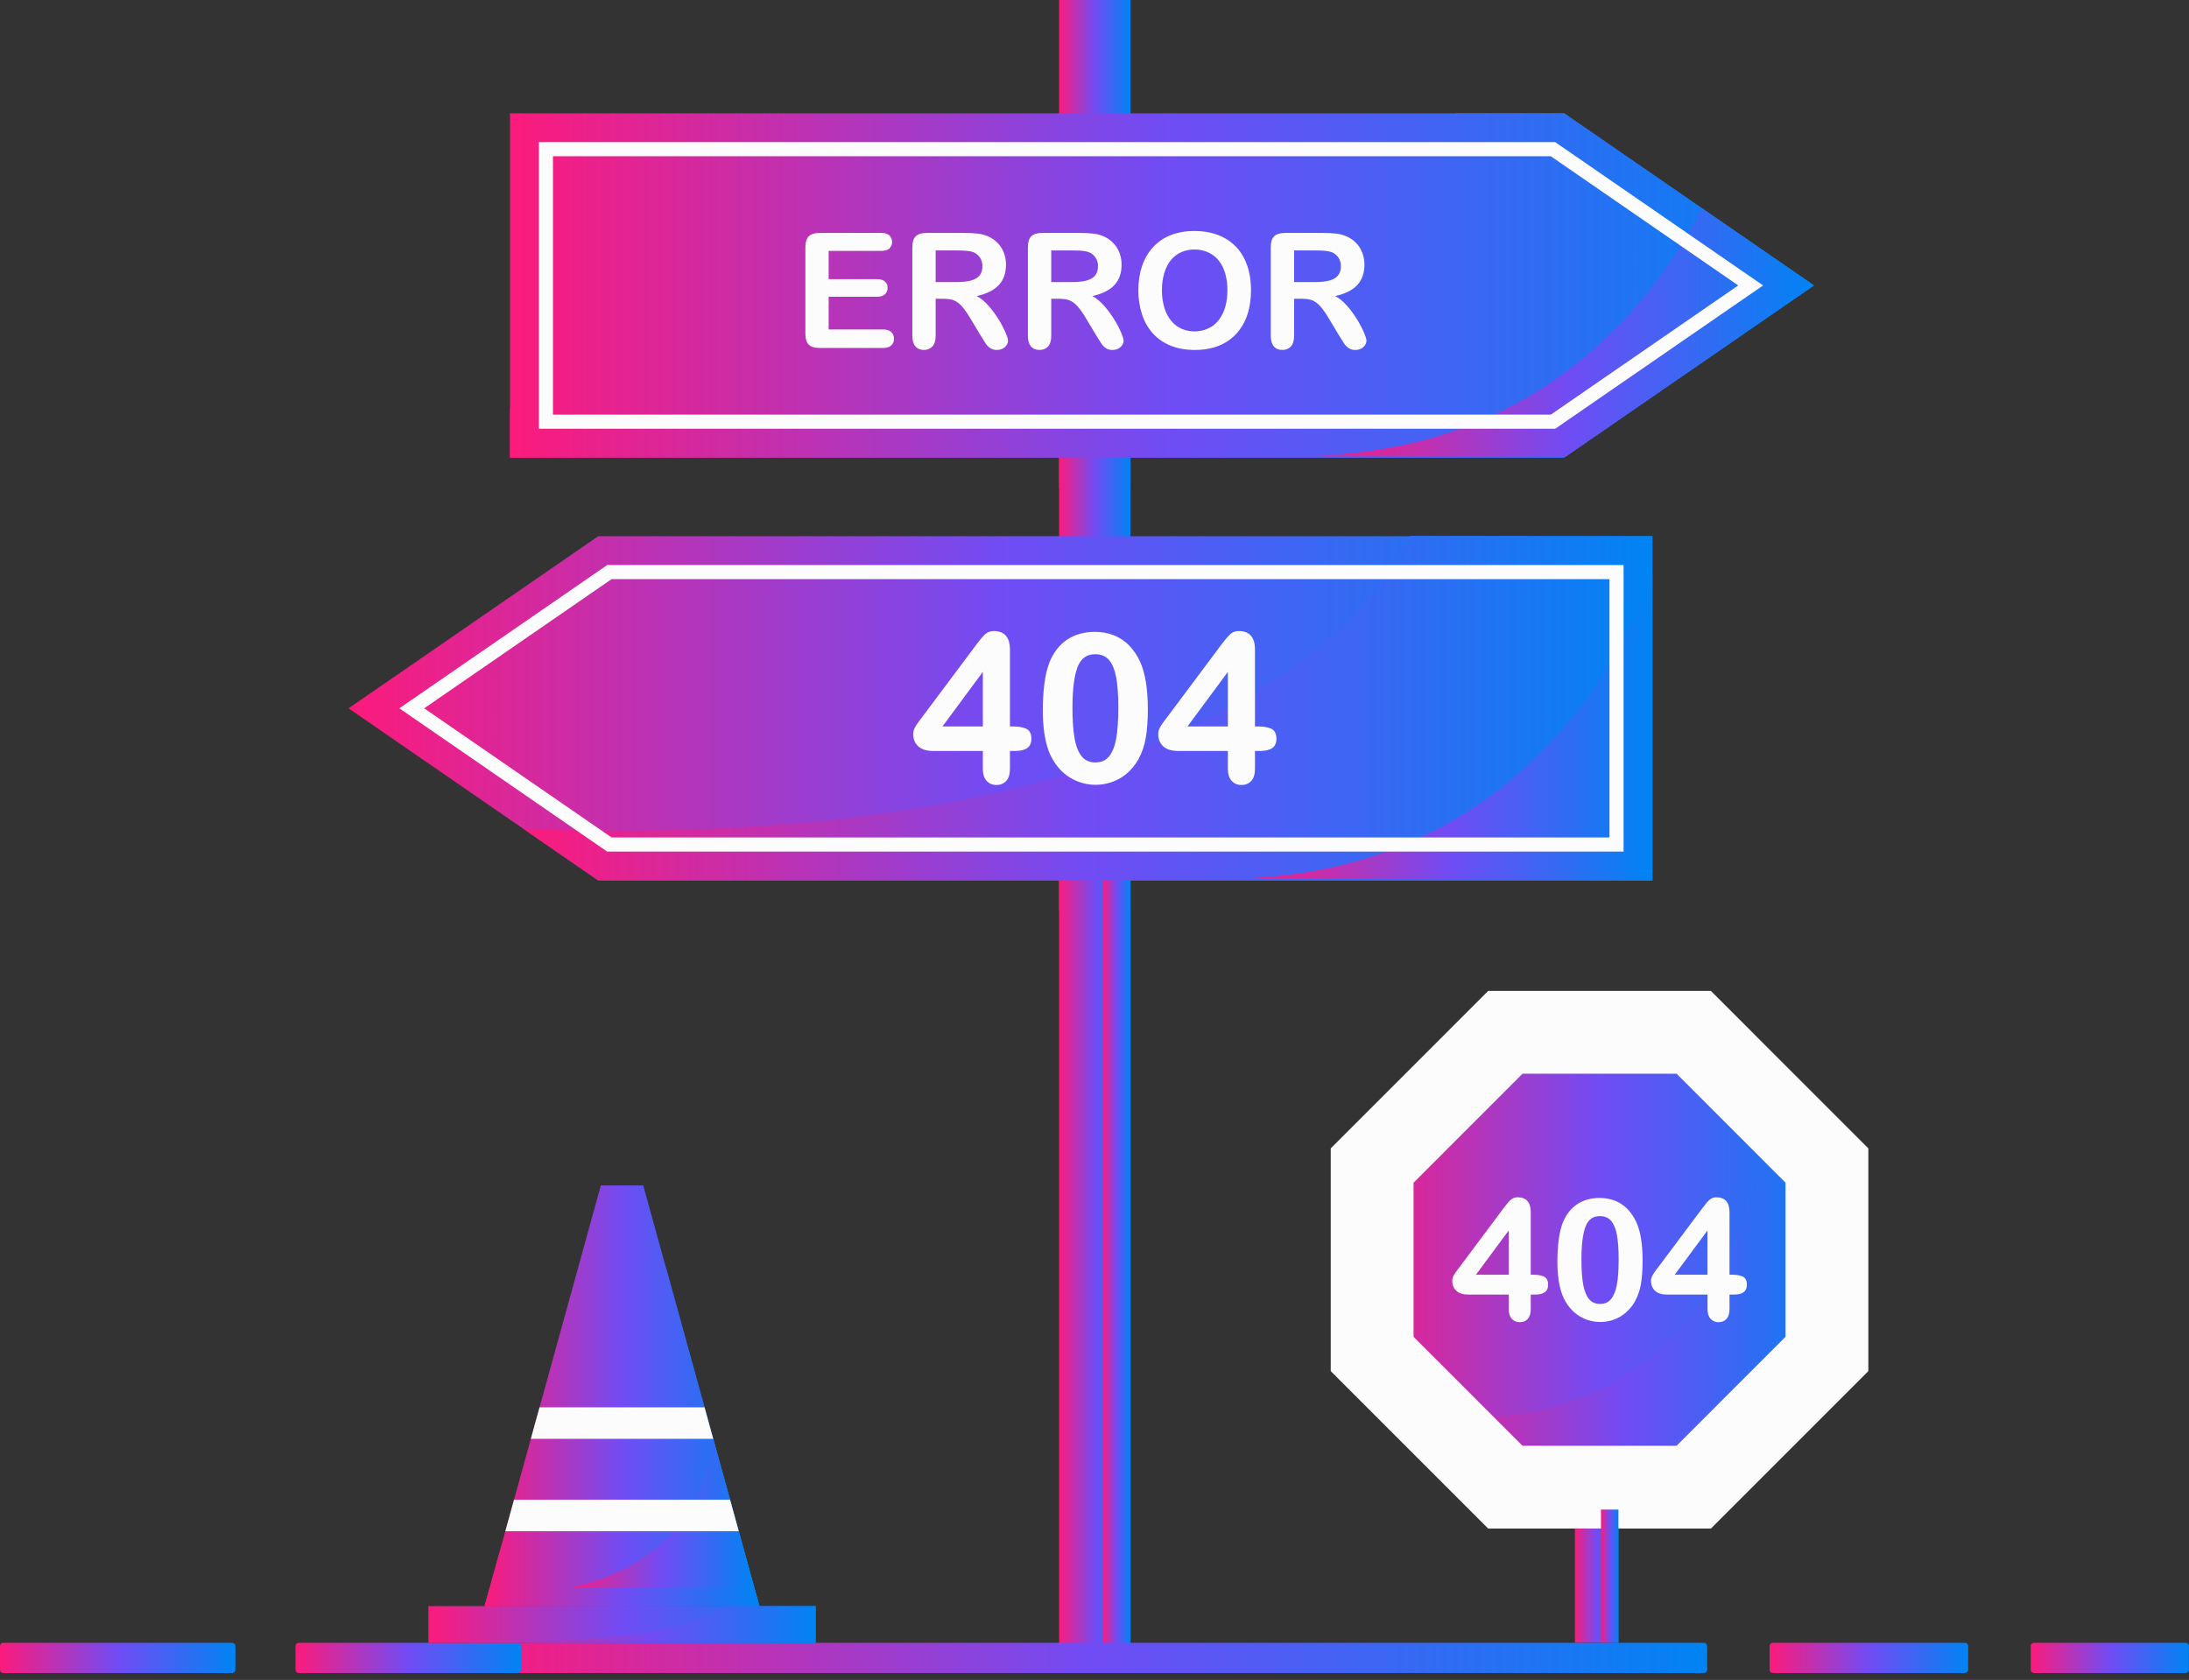 <svg width="185" height="142" viewBox="0 0 185 142" fill="none" xmlns="http://www.w3.org/2000/svg">
<rect x="0" y="0" width="185" height="142" fill="#333333" stroke="none"/>
<g id="Group 259">
<g id="Group 258">
<path id="Vector" d="M95.542 0H89.507V140.138H95.542V0Z" fill="url(#paint0_linear_1_3804)"/>
<path id="Vector_2" d="M153.298 24.127L132.339 38.576L132.195 38.675H43.104V9.578H132.195L143.83 17.599L153.298 24.127Z" fill="url(#paint1_linear_1_3804)"/>
<path id="Vector_3" d="M50.559 74.421H139.65V45.323H50.559L29.456 59.872L50.559 74.421Z" fill="url(#paint2_linear_1_3804)"/>
<path id="Vector_4" d="M119.163 45.298C119.163 45.298 108.979 72.477 44.247 70.069L50.557 74.421H139.65V45.323L119.163 45.298Z" fill="url(#paint3_linear_1_3804)"/>
<path id="Vector_5" d="M139.65 48.421C139.65 48.421 132.342 73.263 105.091 74.258L139.65 74.421V48.421Z" fill="url(#paint4_linear_1_3804)"/>
<path id="Vector_6" d="M136.021 48.952V70.79H51.688L35.85 59.871L51.688 48.952H136.021ZM137.214 47.76H51.318L33.749 59.872L51.318 71.984H137.214V47.76Z" fill="#FCFCFC"/>
<path id="Vector_7" d="M122.997 9.578C122.997 9.578 107.836 36.901 43.104 34.493V38.675H132.195L153.298 24.127L132.195 9.578H122.997Z" fill="url(#paint5_linear_1_3804)"/>
<path id="Vector_8" d="M153.298 24.127L132.339 38.577L111.344 38.513C130.831 37.801 140.12 24.894 143.83 17.599L153.298 24.127Z" fill="url(#paint6_linear_1_3804)"/>
<path id="Vector_9" d="M131.066 13.208L146.904 24.127L131.066 35.047H46.733V13.208H131.066ZM131.437 12.015H45.54V36.24H131.437L149.006 24.128L131.437 12.015Z" fill="#FCFCFC"/>
<path id="Vector_10" d="M95.542 38.676H89.507V41.288H95.542V38.676Z" fill="url(#paint7_linear_1_3804)"/>
<path id="Vector_11" d="M95.542 74.395H89.507V77.007H95.542V74.395Z" fill="url(#paint8_linear_1_3804)"/>
<path id="Vector_12" d="M95.542 74.395H93.192V140.138H95.542V74.395Z" fill="url(#paint9_linear_1_3804)"/>
<path id="Vector_13" d="M86.722 61.593C86.448 61.47 86.084 61.407 85.638 61.407H85.353V54.902C85.353 53.865 84.891 53.34 83.978 53.34C83.703 53.335 83.437 53.44 83.238 53.63C83.045 53.813 82.797 54.105 82.501 54.505L77.992 60.538C77.867 60.702 77.764 60.841 77.677 60.955C77.59 61.068 77.507 61.19 77.427 61.312C77.351 61.427 77.288 61.55 77.24 61.678C77.198 61.792 77.177 61.912 77.176 62.034C77.176 62.476 77.321 62.831 77.607 63.09C77.893 63.349 78.317 63.477 78.874 63.477H83.063V64.978C83.063 65.423 83.169 65.766 83.378 65.998C83.587 66.231 83.868 66.353 84.209 66.353C84.549 66.353 84.835 66.237 85.043 66.008C85.251 65.778 85.353 65.434 85.353 64.978V63.477H85.791C86.237 63.477 86.579 63.396 86.808 63.237C87.046 63.071 87.166 62.807 87.166 62.45C87.166 62.014 87.017 61.726 86.722 61.593ZM83.064 56.791V61.405H79.65L83.064 56.791Z" fill="#FCFCFC"/>
<path id="Vector_14" d="M95.425 54.553C95.061 54.183 94.624 53.892 94.141 53.7C93.624 53.501 93.074 53.403 92.52 53.41C91.623 53.41 90.84 53.63 90.188 54.066C89.537 54.501 89.038 55.143 88.699 55.972C88.504 56.469 88.359 57.07 88.268 57.761C88.172 58.532 88.126 59.309 88.131 60.087C88.128 60.71 88.17 61.332 88.255 61.949C88.329 62.489 88.461 63.018 88.647 63.53C88.997 64.403 89.527 65.097 90.22 65.591C90.867 66.043 91.629 66.301 92.417 66.335C93.205 66.368 93.986 66.177 94.669 65.782C95.291 65.416 95.805 64.883 96.196 64.203C96.514 63.629 96.731 63.004 96.836 62.355C96.95 61.685 97.007 60.872 97.007 59.942C97.007 58.225 96.787 56.877 96.353 55.933C96.125 55.423 95.811 54.956 95.425 54.553ZM90.823 62.446C90.7 61.773 90.637 60.897 90.637 59.839C90.637 58.284 90.782 57.121 91.07 56.379C91.351 55.653 91.836 55.3 92.554 55.3C93.049 55.3 93.441 55.461 93.718 55.778C94.002 56.103 94.207 56.594 94.329 57.237C94.452 57.891 94.514 58.743 94.514 59.771C94.514 60.856 94.455 61.745 94.337 62.412C94.221 63.07 94.017 63.581 93.733 63.931C93.45 64.282 93.072 64.446 92.571 64.446C92.087 64.446 91.716 64.285 91.434 63.952C91.153 63.619 90.944 63.106 90.823 62.444V62.446Z" fill="#FCFCFC"/>
</g>
<path id="Vector_15" d="M107.43 61.593C107.156 61.47 106.792 61.407 106.346 61.407H106.062V54.902C106.062 53.865 105.599 53.34 104.687 53.34C104.412 53.335 104.145 53.439 103.946 53.63C103.754 53.813 103.506 54.105 103.209 54.505L98.701 60.538C98.576 60.702 98.471 60.841 98.385 60.955C98.299 61.07 98.215 61.19 98.136 61.312C98.059 61.427 97.997 61.55 97.949 61.678C97.907 61.792 97.885 61.912 97.884 62.034C97.884 62.476 98.029 62.831 98.315 63.09C98.602 63.349 99.025 63.477 99.582 63.477H103.772V64.978C103.772 65.423 103.878 65.766 104.086 65.999C104.295 66.231 104.577 66.353 104.917 66.353C105.257 66.353 105.544 66.237 105.752 66.008C105.96 65.778 106.063 65.434 106.063 64.978V63.477H106.5C106.946 63.477 107.288 63.396 107.516 63.237C107.754 63.071 107.875 62.807 107.875 62.45C107.873 62.014 107.724 61.726 107.43 61.593ZM103.772 56.791V61.405H100.358L103.772 56.791Z" fill="#FCFCFC"/>
<path id="Vector_16" d="M74.468 21.209H70.032V23.596H74.117C74.417 23.596 74.642 23.664 74.79 23.798C74.864 23.866 74.921 23.949 74.96 24.041C74.998 24.133 75.016 24.233 75.012 24.333C75.016 24.433 74.998 24.533 74.96 24.626C74.922 24.719 74.866 24.804 74.793 24.873C74.647 25.012 74.422 25.082 74.117 25.082H70.032V27.848H74.621C74.93 27.848 75.164 27.92 75.32 28.064C75.477 28.207 75.556 28.398 75.556 28.637C75.559 28.742 75.54 28.847 75.5 28.943C75.459 29.04 75.398 29.127 75.32 29.198C75.164 29.342 74.93 29.413 74.621 29.413H69.271C68.842 29.413 68.533 29.318 68.346 29.128C68.158 28.939 68.064 28.631 68.064 28.206V20.898C68.064 20.615 68.106 20.384 68.19 20.205C68.269 20.031 68.409 19.891 68.584 19.814C68.763 19.732 68.992 19.691 69.27 19.691H74.469C74.783 19.691 75.016 19.76 75.169 19.899C75.242 19.972 75.299 20.058 75.338 20.152C75.377 20.247 75.398 20.348 75.398 20.45C75.398 20.552 75.377 20.654 75.338 20.748C75.299 20.843 75.242 20.929 75.169 21.001C75.015 21.139 74.781 21.209 74.468 21.209Z" fill="#FCFCFC"/>
<path id="Vector_17" d="M79.765 25.256H79.076V28.38C79.076 28.791 78.984 29.094 78.801 29.289C78.618 29.483 78.382 29.581 78.092 29.581C77.778 29.581 77.535 29.479 77.363 29.276C77.19 29.072 77.104 28.774 77.104 28.38V20.898C77.104 20.473 77.199 20.166 77.389 19.976C77.579 19.785 77.886 19.691 78.311 19.691H81.511C81.89 19.688 82.269 19.706 82.645 19.747C82.938 19.779 83.225 19.856 83.494 19.976C83.798 20.103 84.073 20.29 84.303 20.525C84.537 20.762 84.718 21.046 84.837 21.357C84.96 21.678 85.022 22.02 85.02 22.363C85.02 23.089 84.815 23.668 84.406 24.102C83.998 24.535 83.378 24.842 82.546 25.024C82.895 25.209 83.229 25.484 83.548 25.847C83.864 26.208 84.149 26.595 84.4 27.005C84.621 27.359 84.816 27.729 84.983 28.112C85.123 28.442 85.192 28.668 85.192 28.792C85.19 28.929 85.147 29.061 85.07 29.174C84.986 29.301 84.871 29.404 84.734 29.472C84.582 29.547 84.414 29.585 84.244 29.582C84.046 29.588 83.852 29.534 83.687 29.426C83.534 29.319 83.403 29.185 83.299 29.031C83.191 28.872 83.044 28.637 82.858 28.328L82.069 27.014C81.786 26.533 81.533 26.166 81.31 25.913C81.087 25.661 80.861 25.488 80.634 25.395C80.404 25.302 80.115 25.256 79.765 25.256ZM80.892 21.17H79.076V23.843H80.839C81.312 23.843 81.71 23.802 82.033 23.72C82.356 23.638 82.603 23.499 82.773 23.302C82.943 23.106 83.028 22.835 83.028 22.49C83.033 22.237 82.961 21.988 82.823 21.777C82.683 21.569 82.484 21.409 82.252 21.316C82.023 21.219 81.57 21.17 80.893 21.17H80.892Z" fill="#FCFCFC"/>
<path id="Vector_18" d="M89.534 25.256H88.844V28.38C88.844 28.791 88.753 29.094 88.57 29.289C88.387 29.483 88.151 29.581 87.861 29.581C87.546 29.581 87.302 29.479 87.129 29.276C86.956 29.072 86.869 28.774 86.87 28.38V20.898C86.87 20.473 86.965 20.166 87.156 19.976C87.346 19.785 87.653 19.691 88.077 19.691H91.28C91.659 19.688 92.037 19.706 92.414 19.747C92.707 19.779 92.993 19.856 93.263 19.976C93.567 20.103 93.842 20.29 94.072 20.525C94.305 20.762 94.487 21.046 94.606 21.357C94.728 21.678 94.79 22.02 94.788 22.363C94.788 23.089 94.584 23.668 94.175 24.102C93.766 24.535 93.146 24.842 92.315 25.024C92.664 25.209 92.998 25.484 93.317 25.847C93.633 26.208 93.918 26.595 94.168 27.005C94.39 27.359 94.585 27.729 94.752 28.112C94.891 28.442 94.961 28.668 94.961 28.792C94.958 28.929 94.916 29.061 94.838 29.174C94.755 29.301 94.639 29.404 94.503 29.472C94.351 29.547 94.183 29.585 94.013 29.582C93.815 29.588 93.621 29.534 93.456 29.426C93.304 29.319 93.174 29.184 93.072 29.03C92.964 28.871 92.817 28.636 92.631 28.327L91.842 27.013C91.559 26.532 91.305 26.165 91.082 25.912C90.859 25.66 90.633 25.487 90.403 25.395C90.173 25.302 89.883 25.256 89.534 25.256ZM90.661 21.17H88.844V23.843H90.608C91.081 23.843 91.479 23.802 91.802 23.72C92.125 23.638 92.371 23.499 92.541 23.302C92.712 23.106 92.797 22.835 92.797 22.489C92.802 22.236 92.731 21.988 92.592 21.776C92.452 21.569 92.253 21.408 92.02 21.316C91.791 21.219 91.338 21.17 90.661 21.17Z" fill="#FCFCFC"/>
<path id="Vector_19" d="M100.933 19.525C101.941 19.525 102.807 19.73 103.529 20.139C104.243 20.538 104.816 21.147 105.17 21.883C105.542 22.637 105.727 23.522 105.727 24.539C105.727 25.291 105.626 25.974 105.422 26.589C105.233 27.18 104.921 27.725 104.508 28.188C104.094 28.643 103.582 28.997 103.009 29.223C102.417 29.461 101.738 29.581 100.973 29.581C100.208 29.581 99.528 29.459 98.931 29.215C98.357 28.988 97.842 28.633 97.426 28.177C97.012 27.709 96.701 27.16 96.514 26.565C96.304 25.907 96.2 25.219 96.206 24.528C96.206 23.782 96.312 23.096 96.526 22.472C96.721 21.882 97.038 21.339 97.458 20.88C97.871 20.437 98.379 20.093 98.943 19.874C99.527 19.642 100.19 19.525 100.933 19.525ZM103.731 24.526C103.731 23.814 103.616 23.198 103.387 22.675C103.157 22.153 102.828 21.759 102.4 21.492C101.973 21.224 101.484 21.09 100.931 21.091C100.556 21.087 100.184 21.163 99.841 21.312C99.508 21.46 99.213 21.681 98.978 21.959C98.738 22.242 98.548 22.604 98.408 23.044C98.263 23.524 98.192 24.024 98.199 24.526C98.193 25.034 98.263 25.539 98.408 26.026C98.547 26.472 98.744 26.842 98.998 27.137C99.237 27.419 99.536 27.645 99.873 27.797C100.27 27.964 100.7 28.037 101.129 28.009C101.559 27.982 101.976 27.854 102.347 27.637C102.769 27.385 103.105 26.996 103.353 26.47C103.602 25.943 103.728 25.295 103.731 24.526Z" fill="#FCFCFC"/>
<path id="Vector_20" d="M110.058 25.256H109.368V28.38C109.368 28.791 109.277 29.094 109.094 29.289C108.911 29.483 108.674 29.581 108.384 29.581C108.071 29.581 107.827 29.479 107.655 29.276C107.482 29.072 107.396 28.774 107.396 28.38V20.898C107.396 20.473 107.491 20.166 107.681 19.976C107.872 19.785 108.179 19.691 108.603 19.691H111.804C112.183 19.688 112.562 19.706 112.938 19.747C113.231 19.779 113.518 19.856 113.787 19.976C114.091 20.103 114.366 20.289 114.596 20.525C114.83 20.762 115.011 21.046 115.13 21.357C115.253 21.678 115.315 22.02 115.313 22.363C115.313 23.089 115.109 23.668 114.7 24.102C114.291 24.535 113.671 24.842 112.84 25.024C113.189 25.209 113.523 25.484 113.841 25.847C114.158 26.208 114.443 26.595 114.693 27.005C114.914 27.359 115.109 27.729 115.277 28.112C115.416 28.442 115.485 28.668 115.486 28.792C115.483 28.929 115.44 29.061 115.363 29.174C115.279 29.301 115.164 29.404 115.028 29.472C114.876 29.547 114.707 29.585 114.537 29.582C114.34 29.588 114.145 29.534 113.98 29.426C113.828 29.319 113.696 29.185 113.592 29.031C113.484 28.872 113.337 28.637 113.151 28.328L112.362 27.014C112.079 26.533 111.826 26.166 111.603 25.913C111.38 25.661 111.153 25.488 110.923 25.396C110.696 25.303 110.407 25.256 110.058 25.256ZM111.185 21.17H109.368V23.843H111.134C111.607 23.843 112.005 23.802 112.328 23.72C112.651 23.638 112.897 23.499 113.067 23.302C113.237 23.106 113.323 22.835 113.323 22.49C113.327 22.237 113.256 21.988 113.117 21.777C112.978 21.569 112.779 21.409 112.547 21.316C112.315 21.219 111.862 21.17 111.185 21.17Z" fill="#FCFCFC"/>
<path id="Vector_21" d="M144.01 138.864H39.849C39.701 138.864 39.582 138.984 39.582 139.131V141.146C39.582 141.293 39.701 141.413 39.849 141.413H144.01C144.157 141.413 144.276 141.293 144.276 141.146V139.131C144.276 138.984 144.157 138.864 144.01 138.864Z" fill="url(#paint10_linear_1_3804)"/>
<path id="Vector_22" d="M43.764 138.864H25.238C25.091 138.864 24.972 138.984 24.972 139.131V141.146C24.972 141.293 25.091 141.413 25.238 141.413H43.764C43.911 141.413 44.03 141.293 44.03 141.146V139.131C44.03 138.984 43.911 138.864 43.764 138.864Z" fill="url(#paint11_linear_1_3804)"/>
<path id="Vector_23" d="M19.63 138.864H0.267C0.119 138.864 0 138.984 0 139.131V141.146C0 141.293 0.119 141.413 0.267 141.413H19.63C19.777 141.413 19.896 141.293 19.896 141.146V139.131C19.896 138.984 19.777 138.864 19.63 138.864Z" fill="url(#paint12_linear_1_3804)"/>
<path id="Vector_24" d="M166.07 138.864H149.821C149.674 138.864 149.554 138.984 149.554 139.131V141.146C149.554 141.293 149.674 141.413 149.821 141.413H166.07C166.217 141.413 166.337 141.293 166.337 141.146V139.131C166.337 138.984 166.217 138.864 166.07 138.864Z" fill="url(#paint13_linear_1_3804)"/>
<path id="Vector_25" d="M184.725 138.864H171.892C171.745 138.864 171.626 138.984 171.626 139.131V141.146C171.626 141.293 171.745 141.413 171.892 141.413H184.725C184.872 141.413 184.991 141.293 184.991 141.146V139.131C184.991 138.984 184.872 138.864 184.725 138.864Z" fill="url(#paint14_linear_1_3804)"/>
<path id="Vector_26" d="M136.779 127.599H133.102V138.852H136.779V127.599Z" fill="url(#paint15_linear_1_3804)"/>
<path id="Vector_27" d="M136.779 127.613H133.087V128.893H136.779V127.613Z" fill="url(#paint16_linear_1_3804)"/>
<path id="Vector_28" d="M156.47 97.663V115.303L144.001 127.776H126.366L113.896 115.303V97.663L126.366 85.19H144.001L156.47 97.663Z" fill="url(#paint17_linear_1_3804)"/>
<path id="Vector_29" d="M156.47 97.663V115.303L144.001 127.776H126.366L118.023 119.43C149.38 124.053 149.705 90.896 149.705 90.896L156.47 97.663Z" fill="url(#paint18_linear_1_3804)"/>
<path id="Vector_30" d="M156.47 106.483C156.47 106.483 150.476 128.748 126.366 127.776H144.001L156.47 115.303V106.483Z" fill="url(#paint19_linear_1_3804)"/>
<path id="Vector_31" d="M154.401 98.521V114.446L143.144 125.706H127.223L115.965 114.446V98.521L127.223 87.26H143.144L154.401 98.521Z" stroke="#FCFCFC" stroke-width="7" stroke-miterlimit="10"/>
<path id="Vector_32" d="M136.779 127.599H135.303V138.852H136.779V127.599Z" fill="url(#paint20_linear_1_3804)"/>
<path id="Vector_33" d="M130.477 107.9C130.255 107.8 129.959 107.749 129.597 107.749H129.369V102.472C129.369 101.631 128.993 101.204 128.253 101.204C128.03 101.2 127.814 101.285 127.652 101.44C127.496 101.586 127.295 101.825 127.054 102.149L123.396 107.043C123.295 107.177 123.21 107.289 123.141 107.382C123.071 107.475 123.003 107.573 122.938 107.672C122.876 107.765 122.825 107.864 122.786 107.969C122.752 108.061 122.735 108.159 122.734 108.257C122.734 108.616 122.852 108.904 123.084 109.114C123.316 109.325 123.66 109.428 124.112 109.428H127.51V110.646C127.51 111.006 127.596 111.286 127.765 111.474C127.85 111.568 127.954 111.643 128.071 111.692C128.187 111.742 128.313 111.766 128.439 111.762C128.72 111.762 128.948 111.667 129.117 111.481C129.285 111.294 129.369 111.016 129.369 110.646V109.428H129.723C130.085 109.428 130.364 109.363 130.547 109.233C130.74 109.099 130.837 108.884 130.837 108.595C130.836 108.242 130.714 108.008 130.477 107.9ZM127.508 104.006V107.748H124.739L127.508 104.006Z" fill="#FCFCFC"/>
<path id="Vector_34" d="M137.536 102.187C137.241 101.887 136.887 101.651 136.495 101.495C136.076 101.334 135.629 101.254 135.18 101.259C134.452 101.259 133.816 101.439 133.289 101.792C132.763 102.145 132.357 102.665 132.081 103.338C131.923 103.742 131.806 104.23 131.732 104.79C131.654 105.416 131.617 106.046 131.621 106.676C131.618 107.181 131.652 107.686 131.722 108.186C131.783 108.623 131.89 109.052 132.042 109.466C132.326 110.175 132.755 110.738 133.318 111.139C133.842 111.505 134.461 111.715 135.1 111.742C135.739 111.77 136.373 111.614 136.927 111.294C137.445 110.982 137.872 110.541 138.167 110.013C138.424 109.547 138.6 109.04 138.685 108.515C138.776 107.97 138.822 107.311 138.822 106.556C138.822 105.163 138.644 104.069 138.291 103.304C138.105 102.891 137.85 102.513 137.536 102.187ZM133.802 108.59C133.703 108.045 133.652 107.334 133.652 106.476C133.652 105.215 133.77 104.271 134.003 103.669C134.231 103.08 134.625 102.794 135.207 102.794C135.609 102.794 135.926 102.924 136.151 103.182C136.377 103.439 136.548 103.844 136.647 104.365C136.747 104.896 136.798 105.587 136.798 106.421C136.798 107.301 136.749 108.022 136.654 108.564C136.559 109.097 136.394 109.512 136.163 109.798C135.932 110.085 135.627 110.216 135.221 110.216C134.829 110.216 134.527 110.084 134.299 109.814C134.07 109.545 133.901 109.129 133.802 108.59Z" fill="#FCFCFC"/>
<path id="Vector_35" d="M147.276 107.9C147.054 107.8 146.758 107.749 146.396 107.749H146.167V102.472C146.167 101.631 145.792 101.204 145.052 101.204C144.828 101.2 144.612 101.285 144.451 101.44C144.294 101.586 144.093 101.825 143.853 102.149L140.195 107.043C140.094 107.177 140.009 107.289 139.939 107.382C139.869 107.475 139.802 107.573 139.737 107.672C139.675 107.765 139.624 107.864 139.585 107.969C139.551 108.061 139.533 108.159 139.533 108.257C139.533 108.616 139.65 108.904 139.882 109.114C140.115 109.325 140.458 109.428 140.91 109.428H144.309V110.646C144.309 111.006 144.395 111.286 144.564 111.474C144.649 111.568 144.753 111.643 144.869 111.692C144.986 111.742 145.112 111.766 145.238 111.762C145.519 111.762 145.747 111.667 145.915 111.481C146.084 111.294 146.167 111.016 146.167 110.646V109.428H146.522C146.884 109.428 147.162 109.363 147.345 109.233C147.538 109.099 147.636 108.884 147.636 108.595C147.636 108.242 147.514 108.008 147.276 107.9ZM144.307 104.006V107.748H141.537L144.307 104.006Z" fill="#FCFCFC"/>
<path id="Vector_36" d="M64.183 135.761H40.958L41.38 134.23L42.206 131.242L42.706 129.433L43.442 126.766L44.862 121.624L45.6 118.956L50.779 100.203H54.362L56.26 107.076L59.541 118.956L60.278 121.624L61.699 126.766L62.436 129.433L63.76 134.23L64.183 135.761Z" fill="url(#paint21_linear_1_3804)"/>
<path id="Vector_37" d="M64.183 135.761H40.958L41.38 134.231L42.206 131.243C58.39 130.286 56.26 107.075 56.26 107.075L63.76 134.232L64.183 135.761Z" fill="url(#paint22_linear_1_3804)"/>
<path id="Vector_38" d="M68.935 135.761H36.206V138.874H68.935V135.761Z" fill="url(#paint23_linear_1_3804)"/>
<path id="Vector_39" d="M64.183 135.761H40.958L41.38 134.231H63.76L64.183 135.761Z" fill="url(#paint24_linear_1_3804)"/>
<path id="Vector_40" d="M60.278 121.623C60.278 121.623 59.792 131.891 47.999 134.239L63.76 134.231L60.278 121.623Z" fill="url(#paint25_linear_1_3804)"/>
<path id="Vector_41" d="M60.278 121.624H44.862L45.6 118.956H59.542L60.278 121.624Z" fill="#FCFCFC"/>
<path id="Vector_42" d="M62.436 129.433H42.706L43.442 126.765H61.699L62.436 129.433Z" fill="#FCFCFC"/>
<path id="Vector_43" d="M61.365 135.761C61.365 135.761 57.026 139.037 40.958 138.874H68.935V135.761H61.365Z" fill="url(#paint26_linear_1_3804)"/>
</g>
<defs>
<linearGradient id="paint0_linear_1_3804" x1="89.507" y1="70.979" x2="95.542" y2="70.979" gradientUnits="userSpaceOnUse">
<stop stop-color="#FC1B7C"/>
<stop offset="0.5" stop-color="#714CF4"/>
<stop offset="1" stop-color="#0084F3"/>
</linearGradient>
<linearGradient id="paint1_linear_1_3804" x1="43.104" y1="24.315" x2="153.298" y2="24.315" gradientUnits="userSpaceOnUse">
<stop stop-color="#FC1B7C"/>
<stop offset="0.5" stop-color="#714CF4"/>
<stop offset="1" stop-color="#0084F3"/>
</linearGradient>
<linearGradient id="paint2_linear_1_3804" x1="29.456" y1="60.061" x2="139.65" y2="60.061" gradientUnits="userSpaceOnUse">
<stop stop-color="#FC1B7C"/>
<stop offset="0.5" stop-color="#714CF4"/>
<stop offset="1" stop-color="#0084F3"/>
</linearGradient>
<linearGradient id="paint3_linear_1_3804" x1="44.247" y1="60.048" x2="139.65" y2="60.048" gradientUnits="userSpaceOnUse">
<stop stop-color="#FC1B7C"/>
<stop offset="0.5" stop-color="#714CF4"/>
<stop offset="1" stop-color="#0084F3"/>
</linearGradient>
<linearGradient id="paint4_linear_1_3804" x1="105.091" y1="61.59" x2="139.65" y2="61.59" gradientUnits="userSpaceOnUse">
<stop stop-color="#FC1B7C"/>
<stop offset="0.5" stop-color="#714CF4"/>
<stop offset="1" stop-color="#0084F3"/>
</linearGradient>
<linearGradient id="paint5_linear_1_3804" x1="43.104" y1="24.316" x2="153.298" y2="24.316" gradientUnits="userSpaceOnUse">
<stop stop-color="#FC1B7C"/>
<stop offset="0.5" stop-color="#714CF4"/>
<stop offset="1" stop-color="#0084F3"/>
</linearGradient>
<linearGradient id="paint6_linear_1_3804" x1="111.344" y1="28.224" x2="153.298" y2="28.224" gradientUnits="userSpaceOnUse">
<stop stop-color="#FC1B7C"/>
<stop offset="0.5" stop-color="#714CF4"/>
<stop offset="1" stop-color="#0084F3"/>
</linearGradient>
<linearGradient id="paint7_linear_1_3804" x1="89.507" y1="39.999" x2="95.542" y2="39.999" gradientUnits="userSpaceOnUse">
<stop stop-color="#FC1B7C"/>
<stop offset="0.5" stop-color="#714CF4"/>
<stop offset="1" stop-color="#0084F3"/>
</linearGradient>
<linearGradient id="paint8_linear_1_3804" x1="89.507" y1="75.718" x2="95.542" y2="75.718" gradientUnits="userSpaceOnUse">
<stop stop-color="#FC1B7C"/>
<stop offset="0.5" stop-color="#714CF4"/>
<stop offset="1" stop-color="#0084F3"/>
</linearGradient>
<linearGradient id="paint9_linear_1_3804" x1="93.192" y1="107.694" x2="95.542" y2="107.694" gradientUnits="userSpaceOnUse">
<stop stop-color="#FC1B7C"/>
<stop offset="0.5" stop-color="#714CF4"/>
<stop offset="1" stop-color="#0084F3"/>
</linearGradient>
<linearGradient id="paint10_linear_1_3804" x1="39.582" y1="140.155" x2="144.276" y2="140.155" gradientUnits="userSpaceOnUse">
<stop stop-color="#FC1B7C"/>
<stop offset="0.5" stop-color="#714CF4"/>
<stop offset="1" stop-color="#0084F3"/>
</linearGradient>
<linearGradient id="paint11_linear_1_3804" x1="24.972" y1="140.155" x2="44.03" y2="140.155" gradientUnits="userSpaceOnUse">
<stop stop-color="#FC1B7C"/>
<stop offset="0.5" stop-color="#714CF4"/>
<stop offset="1" stop-color="#0084F3"/>
</linearGradient>
<linearGradient id="paint12_linear_1_3804" x1="3.65031e-09" y1="140.155" x2="19.896" y2="140.155" gradientUnits="userSpaceOnUse">
<stop stop-color="#FC1B7C"/>
<stop offset="0.5" stop-color="#714CF4"/>
<stop offset="1" stop-color="#0084F3"/>
</linearGradient>
<linearGradient id="paint13_linear_1_3804" x1="149.554" y1="140.155" x2="166.337" y2="140.155" gradientUnits="userSpaceOnUse">
<stop stop-color="#FC1B7C"/>
<stop offset="0.5" stop-color="#714CF4"/>
<stop offset="1" stop-color="#0084F3"/>
</linearGradient>
<linearGradient id="paint14_linear_1_3804" x1="171.626" y1="140.155" x2="184.991" y2="140.155" gradientUnits="userSpaceOnUse">
<stop stop-color="#FC1B7C"/>
<stop offset="0.5" stop-color="#714CF4"/>
<stop offset="1" stop-color="#0084F3"/>
</linearGradient>
<linearGradient id="paint15_linear_1_3804" x1="133.102" y1="133.299" x2="136.779" y2="133.299" gradientUnits="userSpaceOnUse">
<stop stop-color="#FC1B7C"/>
<stop offset="0.5" stop-color="#714CF4"/>
<stop offset="1" stop-color="#0084F3"/>
</linearGradient>
<linearGradient id="paint16_linear_1_3804" x1="133.087" y1="128.261" x2="136.779" y2="128.261" gradientUnits="userSpaceOnUse">
<stop stop-color="#FC1B7C"/>
<stop offset="0.5" stop-color="#714CF4"/>
<stop offset="1" stop-color="#0084F3"/>
</linearGradient>
<linearGradient id="paint17_linear_1_3804" x1="113.896" y1="106.76" x2="156.47" y2="106.76" gradientUnits="userSpaceOnUse">
<stop stop-color="#FC1B7C"/>
<stop offset="0.5" stop-color="#714CF4"/>
<stop offset="1" stop-color="#0084F3"/>
</linearGradient>
<linearGradient id="paint18_linear_1_3804" x1="118.023" y1="109.575" x2="156.47" y2="109.575" gradientUnits="userSpaceOnUse">
<stop stop-color="#FC1B7C"/>
<stop offset="0.5" stop-color="#714CF4"/>
<stop offset="1" stop-color="#0084F3"/>
</linearGradient>
<linearGradient id="paint19_linear_1_3804" x1="126.366" y1="117.284" x2="156.47" y2="117.284" gradientUnits="userSpaceOnUse">
<stop stop-color="#FC1B7C"/>
<stop offset="0.5" stop-color="#714CF4"/>
<stop offset="1" stop-color="#0084F3"/>
</linearGradient>
<linearGradient id="paint20_linear_1_3804" x1="135.303" y1="133.299" x2="136.779" y2="133.299" gradientUnits="userSpaceOnUse">
<stop stop-color="#FC1B7C"/>
<stop offset="0.5" stop-color="#714CF4"/>
<stop offset="1" stop-color="#0084F3"/>
</linearGradient>
<linearGradient id="paint21_linear_1_3804" x1="40.958" y1="118.213" x2="64.183" y2="118.213" gradientUnits="userSpaceOnUse">
<stop stop-color="#FC1B7C"/>
<stop offset="0.5" stop-color="#714CF4"/>
<stop offset="1" stop-color="#0084F3"/>
</linearGradient>
<linearGradient id="paint22_linear_1_3804" x1="40.958" y1="121.604" x2="64.183" y2="121.604" gradientUnits="userSpaceOnUse">
<stop stop-color="#FC1B7C"/>
<stop offset="0.5" stop-color="#714CF4"/>
<stop offset="1" stop-color="#0084F3"/>
</linearGradient>
<linearGradient id="paint23_linear_1_3804" x1="36.206" y1="137.337" x2="68.935" y2="137.337" gradientUnits="userSpaceOnUse">
<stop stop-color="#FC1B7C"/>
<stop offset="0.5" stop-color="#714CF4"/>
<stop offset="1" stop-color="#0084F3"/>
</linearGradient>
<linearGradient id="paint24_linear_1_3804" x1="40.958" y1="135.006" x2="64.183" y2="135.006" gradientUnits="userSpaceOnUse">
<stop stop-color="#FC1B7C"/>
<stop offset="0.5" stop-color="#714CF4"/>
<stop offset="1" stop-color="#0084F3"/>
</linearGradient>
<linearGradient id="paint25_linear_1_3804" x1="47.999" y1="128.013" x2="63.76" y2="128.013" gradientUnits="userSpaceOnUse">
<stop stop-color="#FC1B7C"/>
<stop offset="0.5" stop-color="#714CF4"/>
<stop offset="1" stop-color="#0084F3"/>
</linearGradient>
<linearGradient id="paint26_linear_1_3804" x1="40.958" y1="137.341" x2="68.935" y2="137.341" gradientUnits="userSpaceOnUse">
<stop stop-color="#FC1B7C"/>
<stop offset="0.5" stop-color="#714CF4"/>
<stop offset="1" stop-color="#0084F3"/>
</linearGradient>
</defs>
</svg>

